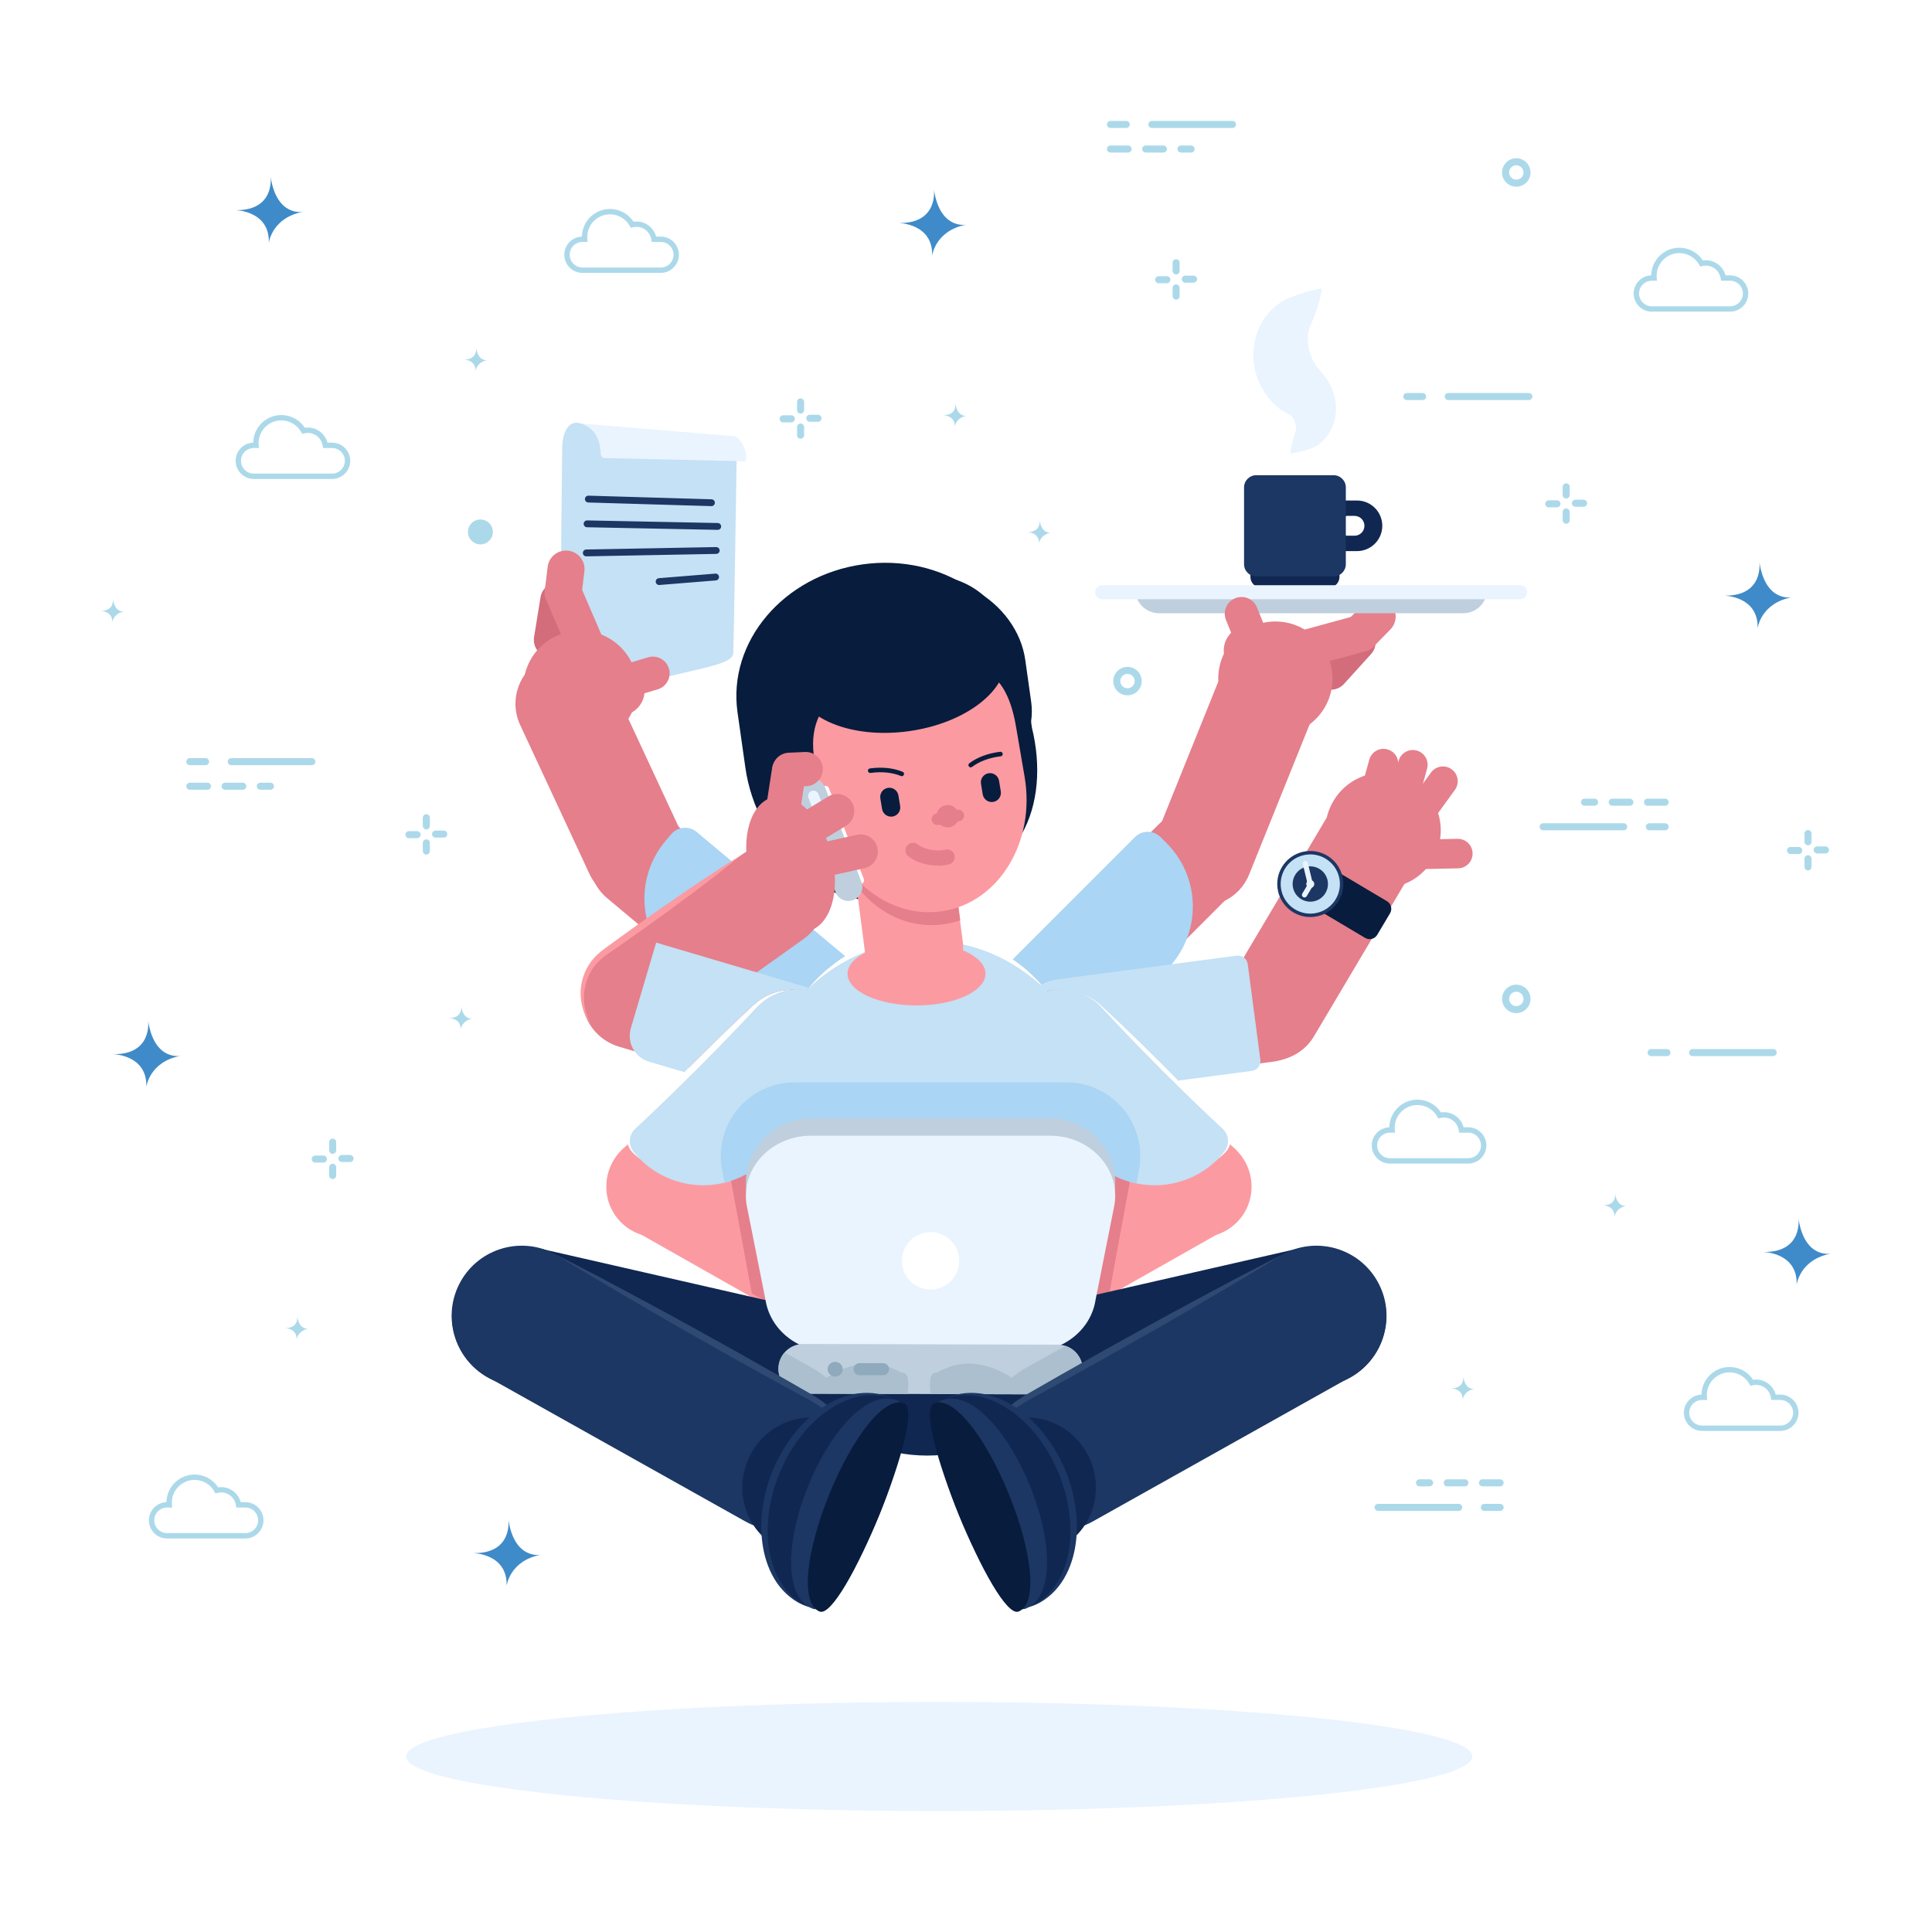 <?xml version="1.0" encoding="utf-8"?>
<!-- Generator: Adobe Illustrator 27.5.0, SVG Export Plug-In . SVG Version: 6.00 Build 0)  -->
<svg version="1.1" xmlns="http://www.w3.org/2000/svg" xmlns:xlink="http://www.w3.org/1999/xlink" x="0px" y="0px"
	 viewBox="0 0 500 500" style="enable-background:new 0 0 500 500;" xml:space="preserve">
<g id="BACKGROUND">
	<rect style="fill:#FFFFFF;" width="500" height="500"/>
</g>
<g id="OBJECTS">
	<g>
		<g>
			<path style="fill:#ACD9EA;" d="M396.1,258.513c0,2.031-1.652,3.684-3.683,3.684c-2.032,0-3.685-1.653-3.685-3.684
				c0-2.031,1.653-3.684,3.685-3.684C394.448,254.829,396.1,256.482,396.1,258.513z M394.275,258.513
				c0-1.025-0.833-1.858-1.857-1.858c-1.025,0-1.859,0.834-1.859,1.858c0,1.025,0.834,1.858,1.859,1.858
				C393.442,260.371,394.275,259.538,394.275,258.513z"/>
			<g>
				<path style="fill:#ACD9EA;" d="M405.327,131.593c-0.504,0-0.913,0.409-0.913,0.913v2.118c0,0.504,0.409,0.913,0.913,0.913
					c0.504,0,0.913-0.409,0.913-0.913v-2.118C406.24,132.002,405.831,131.593,405.327,131.593z"/>
				<path style="fill:#ACD9EA;" d="M402.938,129.47h-2.117c-0.504,0-0.913,0.409-0.913,0.913c0,0.504,0.409,0.913,0.913,0.913h2.117
					c0.504,0,0.913-0.409,0.913-0.913C403.851,129.879,403.442,129.47,402.938,129.47z"/>
				<path style="fill:#ACD9EA;" d="M405.327,125.083c-0.504,0-0.913,0.409-0.913,0.913v2.116c0,0.504,0.409,0.913,0.913,0.913
					c0.504,0,0.913-0.409,0.913-0.913v-2.116C406.24,125.492,405.831,125.083,405.327,125.083z"/>
				<path style="fill:#ACD9EA;" d="M409.833,129.324h-2.117c-0.504,0-0.913,0.409-0.913,0.913c0,0.504,0.409,0.913,0.913,0.913
					h2.117c0.504,0,0.913-0.409,0.913-0.913C410.746,129.733,410.337,129.324,409.833,129.324z"/>
			</g>
			<path style="fill:#ACD9EA;" d="M207.19,109.603c-0.504,0-0.913,0.409-0.913,0.913v2.117c0,0.504,0.409,0.913,0.913,0.913
				c0.504,0,0.913-0.409,0.913-0.913v-2.117C208.103,110.011,207.694,109.603,207.19,109.603z"/>
			<path style="fill:#ACD9EA;" d="M204.802,107.479h-2.118c-0.504,0-0.913,0.409-0.913,0.913c0,0.504,0.409,0.913,0.913,0.913h2.118
				c0.504,0,0.913-0.409,0.913-0.913C205.714,107.887,205.306,107.479,204.802,107.479z"/>
			<path style="fill:#ACD9EA;" d="M207.19,103.093c-0.504,0-0.913,0.409-0.913,0.913v2.116c0,0.504,0.409,0.913,0.913,0.913
				c0.504,0,0.913-0.409,0.913-0.913v-2.116C208.103,103.501,207.694,103.093,207.19,103.093z"/>
			<path style="fill:#ACD9EA;" d="M211.697,107.333h-2.118c-0.504,0-0.912,0.409-0.912,0.913c0,0.504,0.409,0.913,0.912,0.913h2.118
				c0.504,0,0.913-0.409,0.913-0.913C212.609,107.742,212.201,107.333,211.697,107.333z"/>
			<g>
				<path style="fill:#ACD9EA;" d="M86.091,301.182c-0.504,0-0.913,0.409-0.913,0.913v2.117c0,0.504,0.409,0.913,0.913,0.913
					c0.504,0,0.913-0.409,0.913-0.913v-2.117C87.003,301.591,86.595,301.182,86.091,301.182z"/>
				<path style="fill:#ACD9EA;" d="M83.702,299.059h-2.118c-0.504,0-0.913,0.409-0.913,0.913c0,0.504,0.409,0.913,0.913,0.913h2.118
					c0.504,0,0.913-0.409,0.913-0.913C84.615,299.467,84.206,299.059,83.702,299.059z"/>
				<path style="fill:#ACD9EA;" d="M86.091,294.672c-0.504,0-0.913,0.409-0.913,0.913v2.116c0,0.504,0.409,0.913,0.913,0.913
					c0.504,0,0.913-0.409,0.913-0.913v-2.116C87.003,295.081,86.595,294.672,86.091,294.672z"/>
				<path style="fill:#ACD9EA;" d="M90.597,298.913h-2.118c-0.504,0-0.912,0.409-0.912,0.913c0,0.504,0.409,0.913,0.912,0.913h2.118
					c0.504,0,0.913-0.409,0.913-0.913C91.51,299.322,91.101,298.913,90.597,298.913z"/>
			</g>
			<path style="fill:#ACD9EA;" d="M318.97,31.299h-20.863c-0.504,0-0.913,0.408-0.913,0.912c0,0.504,0.409,0.913,0.913,0.913h20.863
				c0.504,0,0.913-0.409,0.913-0.913C319.883,31.707,319.474,31.299,318.97,31.299z"/>
			<path style="fill:#ACD9EA;" d="M291.467,31.295h-4.077c-0.504,0-0.913,0.409-0.913,0.913c0,0.504,0.409,0.913,0.913,0.913h4.077
				c0.504,0,0.913-0.409,0.913-0.913C292.38,31.704,291.971,31.295,291.467,31.295z"/>
			<path style="fill:#ACD9EA;" d="M309.168,38.568c0,0.504-0.409,0.912-0.913,0.912h-2.61c-0.504,0-0.913-0.408-0.913-0.912
				s0.409-0.913,0.913-0.913h2.61C308.76,37.655,309.168,38.064,309.168,38.568z M301.995,38.568c0,0.504-0.409,0.912-0.913,0.912
				h-4.564c-0.504,0-0.913-0.408-0.913-0.912s0.409-0.913,0.913-0.913h4.564C301.586,37.655,301.995,38.064,301.995,38.568z
				 M292.868,38.568c0,0.504-0.409,0.912-0.912,0.912h-4.564c-0.504,0-0.913-0.408-0.913-0.912s0.409-0.913,0.913-0.913h4.564
				C292.46,37.655,292.868,38.064,292.868,38.568z"/>
			<g>
				<path style="fill:#ACD9EA;" d="M304.38,73.598c-0.504,0-0.913,0.408-0.913,0.913v2.118c0,0.504,0.409,0.913,0.913,0.913
					c0.504,0,0.912-0.409,0.912-0.913V74.51C305.293,74.006,304.884,73.598,304.38,73.598z"/>
				<path style="fill:#ACD9EA;" d="M301.992,71.474h-2.117c-0.504,0-0.913,0.408-0.913,0.913c0,0.504,0.408,0.913,0.913,0.913h2.117
					c0.504,0,0.913-0.409,0.913-0.913C302.904,71.883,302.496,71.474,301.992,71.474z"/>
				<path style="fill:#ACD9EA;" d="M304.38,67.088c-0.504,0-0.913,0.409-0.913,0.913v2.116c0,0.504,0.409,0.913,0.913,0.913
					c0.504,0,0.912-0.409,0.912-0.913V68C305.293,67.496,304.884,67.088,304.38,67.088z"/>
				<path style="fill:#ACD9EA;" d="M308.887,71.328h-2.117c-0.504,0-0.913,0.409-0.913,0.913c0,0.504,0.409,0.913,0.913,0.913h2.117
					c0.504,0,0.913-0.409,0.913-0.913C309.799,71.737,309.391,71.328,308.887,71.328z"/>
			</g>
			<path style="fill:#ACD9EA;" d="M121.11,137.667c0,1.78,1.443,3.223,3.223,3.223c1.78,0,3.223-1.443,3.223-3.223
				c0-1.78-1.443-3.223-3.223-3.223C122.553,134.444,121.11,135.887,121.11,137.667z"/>
			<g>
				<path style="fill:#ACD9EA;" d="M356.653,391.023h20.863c0.504,0,0.913-0.408,0.913-0.912c0-0.504-0.409-0.913-0.913-0.913
					h-20.863c-0.504,0-0.913,0.409-0.913,0.913C355.741,390.615,356.149,391.023,356.653,391.023z"/>
				<path style="fill:#ACD9EA;" d="M384.156,391.027h4.077c0.504,0,0.913-0.409,0.913-0.913c0-0.504-0.409-0.913-0.913-0.913h-4.077
					c-0.504,0-0.913,0.409-0.913,0.913C383.244,390.618,383.652,391.027,384.156,391.027z"/>
				<path style="fill:#ACD9EA;" d="M366.456,383.754c0-0.504,0.409-0.913,0.913-0.913h2.61c0.504,0,0.913,0.408,0.913,0.913
					c0,0.504-0.409,0.913-0.913,0.913h-2.61C366.864,384.667,366.456,384.258,366.456,383.754z M373.629,383.754
					c0-0.504,0.409-0.913,0.913-0.913h4.564c0.504,0,0.913,0.408,0.913,0.913c0,0.504-0.409,0.913-0.913,0.913h-4.564
					C374.037,384.667,373.629,384.258,373.629,383.754z M382.755,383.754c0-0.504,0.409-0.913,0.913-0.913h4.563
					c0.504,0,0.913,0.408,0.913,0.913c0,0.504-0.409,0.913-0.913,0.913h-4.563C383.164,384.667,382.755,384.258,382.755,383.754z"/>
			</g>
			<g>
				<path style="fill:#ACD9EA;" d="M399.354,214.881h20.863c0.504,0,0.912-0.408,0.912-0.912c0-0.504-0.409-0.913-0.912-0.913
					h-20.863c-0.504,0-0.913,0.409-0.913,0.913C398.441,214.472,398.85,214.881,399.354,214.881z"/>
				<path style="fill:#ACD9EA;" d="M426.857,214.885h4.077c0.504,0,0.913-0.409,0.913-0.913c0-0.504-0.409-0.913-0.913-0.913h-4.077
					c-0.504,0-0.913,0.409-0.913,0.913C425.944,214.476,426.353,214.885,426.857,214.885z"/>
				<path style="fill:#ACD9EA;" d="M409.156,207.612c0-0.504,0.409-0.913,0.913-0.913h2.61c0.504,0,0.913,0.409,0.913,0.913
					c0,0.504-0.409,0.913-0.913,0.913h-2.61C409.565,208.524,409.156,208.116,409.156,207.612z M416.329,207.612
					c0-0.504,0.409-0.913,0.913-0.913h4.564c0.504,0,0.913,0.409,0.913,0.913c0,0.504-0.409,0.913-0.913,0.913h-4.564
					C416.738,208.524,416.329,208.116,416.329,207.612z M425.456,207.612c0-0.504,0.409-0.913,0.912-0.913h4.563
					c0.504,0,0.913,0.409,0.913,0.913c0,0.504-0.409,0.913-0.913,0.913h-4.563C425.865,208.524,425.456,208.116,425.456,207.612z"/>
			</g>
			<g>
				<path style="fill:#ACD9EA;" d="M467.912,218.75c0.504,0,0.913-0.409,0.913-0.913v-2.118c0-0.504-0.409-0.913-0.913-0.913
					c-0.504,0-0.913,0.408-0.913,0.913v2.118C466.999,218.342,467.408,218.75,467.912,218.75z"/>
				<path style="fill:#ACD9EA;" d="M470.301,220.874h2.117c0.504,0,0.913-0.409,0.913-0.913c0-0.504-0.409-0.913-0.913-0.913h-2.117
					c-0.504,0-0.913,0.408-0.913,0.913C469.388,220.465,469.797,220.874,470.301,220.874z"/>
				<path style="fill:#ACD9EA;" d="M467.912,225.26c0.504,0,0.913-0.409,0.913-0.913v-2.116c0-0.504-0.409-0.913-0.913-0.913
					c-0.504,0-0.913,0.409-0.913,0.913v2.116C466.999,224.852,467.408,225.26,467.912,225.26z"/>
				<path style="fill:#ACD9EA;" d="M463.405,221.02h2.117c0.504,0,0.913-0.409,0.913-0.913c0-0.504-0.409-0.913-0.913-0.913h-2.117
					c-0.504,0-0.913,0.409-0.913,0.913C462.493,220.611,462.901,221.02,463.405,221.02z"/>
			</g>
			<path style="fill:#ACD9EA;" d="M80.709,196.206H59.846c-0.504,0-0.913,0.409-0.913,0.913c0,0.504,0.409,0.912,0.913,0.912h20.863
				c0.504,0,0.913-0.408,0.913-0.912C81.621,196.615,81.213,196.206,80.709,196.206z"/>
			<path style="fill:#ACD9EA;" d="M53.206,196.202h-4.077c-0.504,0-0.913,0.409-0.913,0.913c0,0.504,0.409,0.913,0.913,0.913h4.077
				c0.504,0,0.913-0.409,0.913-0.913C54.118,196.611,53.71,196.202,53.206,196.202z"/>
			<path style="fill:#ACD9EA;" d="M70.907,203.475c0,0.504-0.409,0.913-0.913,0.913h-2.61c-0.504,0-0.913-0.409-0.913-0.913
				c0-0.504,0.409-0.913,0.913-0.913h2.61C70.498,202.563,70.907,202.971,70.907,203.475z M63.734,203.475
				c0,0.504-0.409,0.913-0.913,0.913h-4.563c-0.504,0-0.913-0.409-0.913-0.913c0-0.504,0.409-0.913,0.913-0.913h4.563
				C63.325,202.563,63.734,202.971,63.734,203.475z M54.607,203.475c0,0.504-0.409,0.913-0.913,0.913h-4.563
				c-0.504,0-0.913-0.409-0.913-0.913c0-0.504,0.409-0.913,0.913-0.913h4.563C54.198,202.563,54.607,202.971,54.607,203.475z"/>
			<path style="fill:#ACD9EA;" d="M110.337,217.221c-0.504,0-0.913,0.409-0.913,0.913v2.118c0,0.504,0.409,0.913,0.913,0.913
				c0.504,0,0.913-0.408,0.913-0.913v-2.118C111.25,217.629,110.841,217.221,110.337,217.221z"/>
			<path style="fill:#ACD9EA;" d="M107.949,215.098h-2.117c-0.504,0-0.913,0.408-0.913,0.912c0,0.504,0.409,0.913,0.913,0.913h2.117
				c0.504,0,0.912-0.408,0.912-0.913C108.861,215.506,108.453,215.098,107.949,215.098z"/>
			<path style="fill:#ACD9EA;" d="M110.337,210.711c-0.504,0-0.913,0.409-0.913,0.913v2.116c0,0.504,0.409,0.913,0.913,0.913
				c0.504,0,0.913-0.409,0.913-0.913v-2.116C111.25,211.119,110.841,210.711,110.337,210.711z"/>
			<path style="fill:#ACD9EA;" d="M114.844,214.951h-2.117c-0.504,0-0.913,0.409-0.913,0.913c0,0.504,0.409,0.913,0.913,0.913h2.117
				c0.504,0,0.913-0.409,0.913-0.913C115.756,215.36,115.348,214.951,114.844,214.951z"/>
			<path style="fill:#3F8BC9;" d="M70.029,45.699c0,0,1.246,8.89-9.139,8.685c0,0,8.921,0.091,8.686,8.434
				c0,0,0.802-6.562,8.988-8.029C78.564,54.788,71.647,56.375,70.029,45.699z"/>
			<path style="fill:#3F8BC9;" d="M241.692,49.029c0,0,1.246,8.89-9.139,8.685c0,0,8.921,0.091,8.686,8.434
				c0,0,0.803-6.562,8.988-8.029C250.228,58.119,243.31,59.706,241.692,49.029z"/>
			<path style="fill:#ACD9EA;" d="M29.215,155.057c0,0,0.434,3.098-3.185,3.027c0,0,3.11,0.032,3.027,2.94
				c0,0,0.28-2.288,3.133-2.799C32.19,158.225,29.779,158.778,29.215,155.057z"/>
			<path style="fill:#ACD9EA;" d="M247.255,104.418c0,0,0.434,3.099-3.185,3.028c0,0,3.11,0.032,3.026,2.94
				c0,0,0.28-2.288,3.133-2.799C250.229,107.586,247.818,108.139,247.255,104.418z"/>
			<path style="fill:#ACD9EA;" d="M269.06,134.659c0,0,0.434,3.098-3.185,3.027c0,0,3.11,0.032,3.026,2.94
				c0,0,0.28-2.288,3.133-2.799C272.034,137.827,269.623,138.38,269.06,134.659z"/>
			<path style="fill:#ACD9EA;" d="M119.368,260.43c0,0,0.434,3.099-3.185,3.027c0,0,3.11,0.032,3.027,2.94
				c0,0,0.28-2.288,3.133-2.799C122.343,263.599,119.932,264.151,119.368,260.43z"/>
			<path style="fill:#ACD9EA;" d="M378.688,356.256c0,0,0.434,3.098-3.185,3.028c0,0,3.11,0.032,3.026,2.94
				c0,0,0.28-2.288,3.133-2.799C381.662,359.424,379.251,359.977,378.688,356.256z"/>
			<path style="fill:#ACD9EA;" d="M417.993,308.901c0,0,0.434,3.098-3.185,3.027c0,0,3.11,0.032,3.027,2.94
				c0,0,0.28-2.288,3.133-2.799C420.967,312.069,418.556,312.622,417.993,308.901z"/>
			<path style="fill:#ACD9EA;" d="M123.223,90.017c0,0,0.434,3.098-3.185,3.028c0,0,3.11,0.032,3.026,2.94
				c0,0,0.28-2.288,3.133-2.799C126.198,93.185,123.787,93.738,123.223,90.017z"/>
			<path style="fill:#ACD9EA;" d="M171.002,70.624h-20.258c-2.592,0-4.7-2.108-4.7-4.699c0-2.541,2.028-4.618,4.55-4.698
				c0.067-3.954,3.304-7.15,7.274-7.15c2.464,0,4.754,1.253,6.091,3.302c2.731-0.39,5.167,1.327,5.859,3.846h1.184
				c2.592,0,4.7,2.109,4.7,4.7C175.702,68.516,173.593,70.624,171.002,70.624z M150.744,62.616c-1.825,0-3.309,1.485-3.309,3.309
				s1.484,3.309,3.309,3.309h20.258c1.825,0,3.309-1.484,3.309-3.309s-1.485-3.309-3.309-3.309h-2.338l-0.093-0.586
				c-0.352-2.213-2.452-3.761-4.795-3.201l-0.512,0.122l-0.257-0.459c-1.04-1.865-3.01-3.023-5.14-3.023
				c-3.245,0-5.884,2.639-5.884,5.884c0,0.172,0.012,0.341,0.026,0.509l0.065,0.755H150.744z"/>
			<g>
				<path style="fill:#ACD9EA;" d="M438.031,273.316h20.863c0.504,0,0.913-0.408,0.913-0.913c0-0.504-0.409-0.913-0.913-0.913
					h-20.863c-0.504,0-0.913,0.409-0.913,0.913C437.118,272.907,437.527,273.316,438.031,273.316z"/>
				<path style="fill:#ACD9EA;" d="M427.314,273.319h4.077c0.504,0,0.913-0.409,0.913-0.913s-0.409-0.913-0.913-0.913h-4.077
					c-0.504,0-0.913,0.408-0.913,0.913S426.81,273.319,427.314,273.319z"/>
			</g>
			<g>
				<path style="fill:#ACD9EA;" d="M374.805,103.532h20.863c0.504,0,0.913-0.409,0.913-0.913c0-0.504-0.409-0.913-0.913-0.913
					h-20.863c-0.504,0-0.913,0.409-0.913,0.913C373.892,103.123,374.301,103.532,374.805,103.532z"/>
				<path style="fill:#ACD9EA;" d="M364.088,103.535h4.077c0.504,0,0.913-0.409,0.913-0.913c0-0.504-0.409-0.912-0.913-0.912h-4.077
					c-0.504,0-0.913,0.408-0.913,0.912C363.175,103.127,363.584,103.535,364.088,103.535z"/>
			</g>
			<path style="fill:#ACD9EA;" d="M460.747,370.322h-20.258c-2.592,0-4.7-2.108-4.7-4.699c0-2.541,2.027-4.618,4.55-4.698
				c0.067-3.954,3.304-7.15,7.274-7.15c2.464,0,4.754,1.253,6.091,3.302c2.731-0.39,5.167,1.327,5.858,3.846h1.184
				c2.592,0,4.7,2.109,4.7,4.7S463.339,370.322,460.747,370.322z M440.489,362.313c-1.825,0-3.309,1.485-3.309,3.309
				s1.484,3.309,3.309,3.309h20.258c1.825,0,3.309-1.484,3.309-3.309s-1.485-3.309-3.309-3.309h-2.338l-0.093-0.586
				c-0.352-2.213-2.452-3.761-4.795-3.201l-0.512,0.122l-0.257-0.46c-1.04-1.865-3.01-3.023-5.14-3.023
				c-3.245,0-5.884,2.639-5.884,5.884c0,0.172,0.012,0.341,0.026,0.509l0.065,0.755H440.489z"/>
			<path style="fill:#ACD9EA;" d="M379.969,301.135h-20.258c-2.591,0-4.7-2.108-4.7-4.699c0-2.542,2.028-4.618,4.55-4.698
				c0.067-3.954,3.304-7.15,7.274-7.15c2.464,0,4.754,1.253,6.092,3.302c2.729-0.389,5.167,1.327,5.858,3.846h1.185
				c2.591,0,4.7,2.109,4.7,4.7C384.669,299.027,382.56,301.135,379.969,301.135z M359.711,293.127c-1.825,0-3.309,1.485-3.309,3.309
				s1.484,3.309,3.309,3.309h20.258c1.825,0,3.309-1.484,3.309-3.309s-1.484-3.309-3.309-3.309h-2.338l-0.093-0.586
				c-0.352-2.213-2.454-3.758-4.795-3.201l-0.512,0.122l-0.257-0.459c-1.041-1.866-3.01-3.024-5.14-3.024
				c-3.245,0-5.884,2.639-5.884,5.884c0,0.172,0.012,0.341,0.026,0.509l0.065,0.755H359.711z"/>
			<path style="fill:#ACD9EA;" d="M85.939,123.956H65.681c-2.591,0-4.7-2.109-4.7-4.7c0-2.542,2.028-4.618,4.55-4.698
				c0.067-3.954,3.304-7.15,7.273-7.15c2.464,0,4.754,1.253,6.092,3.302c2.742-0.392,5.167,1.327,5.858,3.845h1.185
				c2.591,0,4.7,2.109,4.7,4.7S88.531,123.956,85.939,123.956z M65.681,115.946c-1.825,0-3.309,1.485-3.309,3.309
				s1.484,3.309,3.309,3.309h20.258c1.825,0,3.309-1.485,3.309-3.309s-1.484-3.309-3.309-3.309h-2.338l-0.093-0.586
				c-0.352-2.212-2.432-3.762-4.795-3.201l-0.512,0.122l-0.257-0.459c-1.041-1.865-3.01-3.024-5.14-3.024
				c-3.244,0-5.884,2.639-5.884,5.884c0,0.171,0.012,0.341,0.026,0.509l0.065,0.755H65.681z"/>
			<path style="fill:#3F8BC9;" d="M131.568,393.257c0,0,1.246,8.89-9.139,8.685c0,0,8.92,0.091,8.686,8.434
				c0,0,0.802-6.562,8.988-8.029C140.103,402.347,133.186,403.934,131.568,393.257z"/>
			<path style="fill:#3F8BC9;" d="M38.331,264.132c0,0,1.246,8.89-9.139,8.685c0,0,8.92,0.091,8.686,8.434
				c0,0,0.802-6.562,8.988-8.029C46.866,273.222,39.949,274.809,38.331,264.132z"/>
			<path style="fill:#3F8BC9;" d="M465.435,315.323c0,0,1.246,8.89-9.139,8.685c0,0,8.921,0.091,8.686,8.434
				c0,0,0.802-6.562,8.988-8.029C473.97,324.413,467.052,326,465.435,315.323z"/>
			<path style="fill:#3F8BC9;" d="M455.326,145.46c0,0,1.246,8.89-9.139,8.685c0,0,8.921,0.091,8.686,8.434
				c0,0,0.803-6.562,8.988-8.029C463.862,154.55,456.944,156.137,455.326,145.46z"/>
			<path style="fill:#ACD9EA;" d="M76.93,340.677c0,0,0.434,3.099-3.185,3.028c0,0,3.11,0.032,3.026,2.94
				c0,0,0.28-2.288,3.133-2.799C79.905,343.845,77.493,344.398,76.93,340.677z"/>
			<path style="fill:#ACD9EA;" d="M63.491,398.157H43.233c-2.592,0-4.7-2.108-4.7-4.699c0-2.541,2.028-4.618,4.55-4.698
				c0.067-3.954,3.304-7.15,7.274-7.15c2.464,0,4.754,1.253,6.091,3.302c2.73-0.39,5.167,1.327,5.859,3.846h1.184
				c2.592,0,4.7,2.109,4.7,4.7C68.191,396.048,66.083,398.157,63.491,398.157z M43.233,390.148c-1.825,0-3.309,1.485-3.309,3.309
				c0,1.825,1.485,3.309,3.309,3.309h20.258c1.825,0,3.309-1.484,3.309-3.309c0-1.825-1.484-3.309-3.309-3.309h-2.338l-0.093-0.586
				c-0.352-2.213-2.452-3.764-4.795-3.201l-0.512,0.122l-0.257-0.459c-1.04-1.865-3.01-3.023-5.14-3.023
				c-3.245,0-5.884,2.639-5.884,5.884c0,0.172,0.012,0.341,0.026,0.509l0.065,0.755H43.233z"/>
			<path style="fill:#ACD9EA;" d="M396.1,44.637c0,2.031-1.652,3.684-3.683,3.684c-2.032,0-3.685-1.653-3.685-3.684
				c0-2.031,1.653-3.684,3.685-3.684C394.448,40.953,396.1,42.606,396.1,44.637z M394.275,44.637c0-1.025-0.833-1.858-1.857-1.858
				c-1.025,0-1.859,0.834-1.859,1.858s0.834,1.858,1.859,1.858C393.442,46.495,394.275,45.662,394.275,44.637z"/>
			<path style="fill:#ACD9EA;" d="M295.478,176.266c0,2.031-1.652,3.684-3.682,3.684c-2.032,0-3.685-1.653-3.685-3.684
				c0-2.031,1.653-3.684,3.685-3.684C293.826,172.583,295.478,174.235,295.478,176.266z M293.652,176.266
				c0-1.025-0.833-1.858-1.857-1.858c-1.025,0-1.859,0.834-1.859,1.858c0,1.025,0.834,1.858,1.859,1.858
				C292.819,178.125,293.652,177.291,293.652,176.266z"/>
			<path style="fill:#ACD9EA;" d="M447.75,80.657h-20.258c-2.592,0-4.7-2.108-4.7-4.7c0-2.541,2.027-4.618,4.55-4.698
				c0.067-3.954,3.304-7.15,7.274-7.15c2.464,0,4.754,1.253,6.091,3.302c2.73-0.39,5.167,1.327,5.859,3.846h1.184
				c2.592,0,4.7,2.109,4.7,4.7C452.451,78.549,450.342,80.657,447.75,80.657z M427.492,72.648c-1.825,0-3.309,1.485-3.309,3.309
				c0,1.825,1.485,3.309,3.309,3.309h20.258c1.825,0,3.309-1.484,3.309-3.309c0-1.825-1.484-3.309-3.309-3.309h-2.338l-0.093-0.586
				c-0.352-2.213-2.452-3.764-4.795-3.201l-0.512,0.122l-0.257-0.459c-1.04-1.865-3.01-3.023-5.14-3.023
				c-3.244,0-5.884,2.639-5.884,5.884c0,0.172,0.012,0.341,0.026,0.509l0.065,0.755H427.492z"/>
		</g>
		<g>
			<ellipse style="fill:#EAF4FE;" cx="243.067" cy="454.577" rx="137.975" ry="14.128"/>
			<g>
				<g>
					<g>
						<g>
							<g>
								<path style="fill:#E57F8B;" d="M314.956,177.234l-15.855,39.34c-2.69,6.675,0.54,14.267,7.215,16.958l0,0
									c6.675,2.69,14.267-0.54,16.958-7.215l15.855-39.34c2.69-6.675-0.54-14.268-7.215-16.958l0,0
									C325.238,167.328,317.646,170.559,314.956,177.234z"/>
								<g>
									<path style="fill:#E57F8B;" d="M323.168,161.849c-3.598,0.029-6.491,2.97-6.462,6.568c0.029,3.598,2.97,6.491,6.568,6.462
										c3.598-0.029,6.491-2.97,6.462-6.568C329.707,164.713,326.766,161.82,323.168,161.849z"/>
								</g>
								<g>
									<path style="fill:#D36C7B;" d="M347.977,176.83l7.013-7.742c1.535-1.867,1.266-4.624-0.6-6.159l0,0
										c-1.867-1.535-4.624-1.266-6.16,0.6l-7.013,7.742c-1.535,1.867-1.266,4.624,0.6,6.159l0,0
										C343.684,178.965,346.442,178.697,347.977,176.83z"/>
									<path style="fill:#D36C7B;" d="M334.728,179.745l10.363-1.312c2.38-0.418,3.972-2.686,3.554-5.066l0,0
										c-0.418-2.38-2.686-3.972-5.066-3.554l-10.363,1.312c-2.38,0.418-3.972,2.686-3.554,5.066v0
										C330.079,178.572,332.348,180.163,334.728,179.745z"/>
								</g>
								<path style="fill:#E57F8B;" d="M334.501,173.719l18.785-5.141c2.574-0.609,4.166-3.19,3.556-5.763l0,0
									c-0.609-2.573-3.19-4.166-5.763-3.556l-18.786,5.141c-2.573,0.609-4.166,3.19-3.556,5.763l0,0
									C329.348,172.736,331.928,174.328,334.501,173.719z"/>
								<path style="fill:#E57F8B;" d="M353.09,156.106l-4.279,4.364c-1.905,1.835-1.961,4.866-0.126,6.771l0,0
									c1.835,1.905,4.866,1.961,6.771,0.126l4.279-4.363c1.905-1.835,1.961-4.866,0.126-6.771l0,0
									C358.026,154.328,354.995,154.271,353.09,156.106z"/>
								
									<ellipse transform="matrix(0.069 -0.998 0.998 0.069 131.831 492.933)" style="fill:#E57F8B;" cx="330.095" cy="175.813" rx="14.781" ry="14.781"/>
								<path style="fill:#102752;" d="M343.92,152.048h-17.581c-1.508,0-2.73-1.222-2.73-2.73v-23.054h23.042v23.054
									C346.65,150.826,345.428,152.048,343.92,152.048z"/>
								<path style="fill:#102752;" d="M351.187,129.531h-5.041c-0.874,0-1.582,0.708-1.582,1.582v9.931
									c0,0.874,0.708,1.582,1.582,1.582h5.041c3.616,0,6.548-2.932,6.548-6.548C357.735,132.462,354.803,129.531,351.187,129.531z
									 M350.549,138.643h-1.975c-0.342,0-0.62-0.277-0.62-0.62v-3.891c0-0.342,0.277-0.62,0.62-0.62h1.975
									c1.417,0,2.565,1.148,2.565,2.565C353.114,137.495,351.966,138.643,350.549,138.643z"/>
								<path style="fill:#EAF4FE;" d="M342.091,74.68c-0.163,1.344-0.455,2.56-0.787,3.735c-0.326,1.182-0.721,2.293-1.135,3.387
									c-0.21,0.544-0.443,1.064-0.663,1.598c-0.109,0.268-0.23,0.524-0.349,0.782l-0.178,0.387
									c-0.065,0.131-0.129,0.258-0.136,0.342c-0.181,0.756-0.334,1.419-0.363,2.076c-0.111,1.282,0.027,2.39,0.254,3.378
									c0.205,0.99,0.554,1.847,0.938,2.651c0.18,0.412,0.419,0.791,0.654,1.195c0.069,0.095,0.134,0.193,0.198,0.296l0.093,0.157
									l0.256,0.306c0.337,0.416,0.686,0.821,1.01,1.251l1.288,1.668c0.579,0.783,1.069,1.636,1.458,2.522
									c0.783,1.77,1.168,3.674,1.129,5.518c-0.032,3.693-1.825,7.12-4.429,9.031c-0.321,0.243-0.655,0.458-1.003,0.646
									l-0.508,0.282c-0.161,0.086-0.285,0.108-0.434,0.161c-0.574,0.18-1.131,0.376-1.73,0.531
									c-1.177,0.33-2.395,0.62-3.743,0.779c0.159-1.348,0.449-2.566,0.779-3.743c0.155-0.599,0.351-1.156,0.531-1.73
									c0.037-0.138,0.108-0.298,0.127-0.409l0.028-0.311c0.024-0.196,0.025-0.394,0.006-0.591c-0.055-1.51-0.732-2.52-1.354-3.05
									c-0.144-0.118-0.597-0.367-1.058-0.609c-0.858-0.45-1.665-0.989-2.418-1.6c-0.004-0.003-0.008-0.007-0.012-0.01
									l-0.309-0.259l-0.443-0.436l-0.874-0.89c-0.546-0.628-1.061-1.295-1.542-1.981c-0.431-0.72-0.904-1.421-1.243-2.193
									c-3.006-6.064-2.052-13.743,2.167-18.51c1-1.213,2.225-2.202,3.49-3.005c0.168-0.118,0.293-0.179,0.417-0.235l0.387-0.179
									c0.258-0.119,0.514-0.24,0.782-0.349c0.533-0.22,1.054-0.453,1.598-0.663c1.093-0.414,2.205-0.81,3.387-1.135
									C339.531,75.135,340.746,74.843,342.091,74.68z"/>
								<path style="fill:#BFCFDD;" d="M378.69,158.706h-78.719c-3.419,0-6.191-2.772-6.191-6.191l0,0h91.102l0,0
									C384.882,155.934,382.11,158.706,378.69,158.706z"/>
								<path style="fill:#EAF4FE;" d="M393.438,155.077H285.224c-1.002,0-1.815-0.813-1.815-1.815l0,0
									c0-1.002,0.813-1.815,1.815-1.815h108.214c1.002,0,1.815,0.813,1.815,1.815l0,0
									C395.253,154.264,394.44,155.077,393.438,155.077z"/>
								<path style="fill:#E57F8B;" d="M319.976,167.105l-2.667-6.598c-0.928-2.201,0.105-4.738,2.306-5.666v0
									c2.201-0.928,4.738,0.105,5.666,2.306l2.667,6.598c0.928,2.201-0.105,4.738-2.306,5.666l0,0
									C323.44,170.338,320.904,169.306,319.976,167.105z"/>
								<path style="fill:#1C3763;" d="M345.136,149.173h-20.013c-1.747,0-3.164-1.417-3.164-3.164v-19.862
									c0-1.748,1.417-3.164,3.164-3.164h20.013c1.747,0,3.164,1.417,3.164,3.164v19.862
									C348.3,147.757,346.883,149.173,345.136,149.173z"/>
							</g>
							<g>
								<path style="fill:#E57F8B;" d="M270.587,256.104c0.143,0.157,0.277,0.321,0.418,0.48c2.345-0.617,4.804-0.659,7.165-0.126
									c2.58,0.376,5.057,1.542,7.117,3.239c0.893,0.804,1.763,1.61,2.627,2.418c0.133-0.122,0.272-0.233,0.4-0.362l29.992-29.992
									c5.089-5.089,5.089-13.34,0-18.429v0c-5.089-5.089-13.34-5.089-18.429,0l-29.992,29.992
									c-2.264,2.264-3.515,5.155-3.764,8.115C267.743,252.87,269.24,254.432,270.587,256.104z"/>
								<path style="fill:#AAD5F4;" d="M270.587,256.104c0.143,0.157,0.277,0.321,0.418,0.48c2.345-0.617,4.804-0.659,7.165-0.126
									c2.58,0.376,5.057,1.542,7.117,3.239c1.404,1.265,2.758,2.534,4.108,3.81l12.521-12.521c9.052-9.052,9.052-23.728,0-32.78
									l-1.564-1.564c-1.828-1.829-4.793-1.829-6.621,0l-31.296,31.296c-0.127,0.127-0.236,0.265-0.357,0.395
									C265.296,250.496,268.182,253.12,270.587,256.104z"/>
							</g>
						</g>
						<g>
							<g>
								<path style="fill:#E57F8B;" d="M134.62,187.636l17.896,38.455c3.036,6.525,10.788,9.353,17.313,6.316l0,0
									c6.525-3.036,9.353-10.787,6.317-17.313l-17.896-38.455c-3.036-6.525-10.788-9.353-17.313-6.316l0,0
									C134.412,173.36,131.584,181.111,134.62,187.636z"/>
								<g>
									<path style="fill:#E57F8B;" d="M165.441,174.682c2.222,2.83,1.73,6.926-1.1,9.148c-2.83,2.222-6.926,1.73-9.148-1.1
										c-2.222-2.83-1.73-6.926,1.1-9.148C159.122,171.359,163.218,171.852,165.441,174.682z"/>
								</g>
								<g>
									<path style="fill:#D36C7B;" d="M138.253,164.644l1.674-10.311c0.501-2.364,2.823-3.875,5.188-3.375l0,0
										c2.364,0.501,3.875,2.823,3.375,5.188l-1.674,10.311c-0.501,2.364-2.823,3.875-5.188,3.375l0,0
										C139.263,169.331,137.752,167.009,138.253,164.644z"/>
									<path style="fill:#D36C7B;" d="M144.242,176.816l-5.442-8.917c-1.159-2.121-0.38-4.78,1.741-5.939l0,0
										c2.121-1.159,4.779-0.38,5.939,1.741l5.442,8.917c1.159,2.121,0.38,4.78-1.741,5.939l0,0
										C148.06,179.717,145.402,178.937,144.242,176.816z"/>
								</g>
								<g>
									<path style="fill:#C4E1F5;" d="M143.391,185.755c0.363-0.258,0.714-0.573,1.046-0.954c2.61-2.997,0.67-33.139,0.807-45.489
										c0.139-12.571,0.218-19.726,0.258-23.373c0.04-3.665,1.452-7.425,4.76-6.35c3.165,1.029,40.629,2.78,40.452,6.922
										c-0.154,3.62-0.689,45.545-0.955,52.548C189.482,173.818,167.789,173.055,143.391,185.755z"/>
									<path style="fill:#EAF4FE;" d="M191.155,119.34l-34.766-0.797c-0.476-0.011-0.911-0.589-0.937-1.176
										c-0.205-4.64-2.255-6.822-5.19-7.777l40.168,3.336c0,0,1.505,1.084,2.306,3.24c0.784,2.109,0.09,3.273,0.09,3.273
										L191.155,119.34z"/>
								</g>
								<path style="fill:#E57F8B;" d="M149.093,173.233l-7.706-17.887c-1.13-2.391-0.107-5.245,2.284-6.375h0
									c2.391-1.13,5.245-0.107,6.375,2.284l7.705,17.887c1.13,2.391,0.107,5.245-2.284,6.375l0,0
									C153.077,176.647,150.223,175.624,149.093,173.233z"/>
								<path style="fill:#E57F8B;" d="M151.256,147.717l-0.739,6.067c-0.245,2.633-2.579,4.569-5.212,4.324l0,0
									c-2.633-0.245-4.569-2.579-4.324-5.212l0.739-6.067c0.245-2.633,2.579-4.569,5.212-4.324l0,0
									C149.565,142.75,151.501,145.083,151.256,147.717z"/>
								<path style="fill:#E57F8B;" d="M158.429,190.265c6.783-4.542,8.601-13.722,4.059-20.506
									c-4.542-6.784-13.722-8.601-20.506-4.059c-6.784,4.542-8.601,13.722-4.059,20.506
									C142.465,192.99,151.645,194.807,158.429,190.265z"/>
								<path style="fill:#E57F8B;" d="M163.325,180.456l6.82-2.033c2.299-0.649,3.637-3.038,2.988-5.338l0,0
									c-0.649-2.299-3.038-3.637-5.337-2.988l-6.82,2.034c-2.299,0.649-3.637,3.038-2.988,5.338l0,0
									C158.637,179.766,161.026,181.104,163.325,180.456z"/>
								<g>
									
										<line style="fill:none;stroke:#1C3763;stroke-width:1.769;stroke-linecap:round;stroke-linejoin:round;stroke-miterlimit:10;" x1="184.118" y1="130.102" x2="152.263" y2="129.161"/>
									
										<line style="fill:none;stroke:#1C3763;stroke-width:1.769;stroke-linecap:round;stroke-linejoin:round;stroke-miterlimit:10;" x1="185.746" y1="136.242" x2="151.936" y2="135.568"/>
									
										<line style="fill:none;stroke:#1C3763;stroke-width:1.769;stroke-linecap:round;stroke-linejoin:round;stroke-miterlimit:10;" x1="185.359" y1="142.464" x2="151.73" y2="143.097"/>
									
										<line style="fill:none;stroke:#1C3763;stroke-width:1.769;stroke-linecap:round;stroke-linejoin:round;stroke-miterlimit:10;" x1="185.192" y1="149.331" x2="170.582" y2="150.514"/>
								</g>
							</g>
							<g>
								<path style="fill:#E57F8B;" d="M192.733,262.219l0.854-0.808c0.97-0.887,1.927-1.871,3.072-2.651
									c2.268-1.535,4.919-2.473,7.593-2.578c1.487-0.17,2.993-0.124,4.468,0.149c0.172-0.192,0.348-0.379,0.523-0.568
									c-0.001,0.001-0.001,0.001-0.002,0.002c1.958-2.375,4.226-4.512,6.719-6.366c-0.765-1.706-1.887-3.28-3.407-4.572
									l-38.613-32.299c-5.482-4.663-13.706-3.999-18.369,1.483l0,0c-4.663,5.482-3.999,13.706,1.483,18.369L192.733,262.219z"/>
								<path style="fill:#AAD5F4;" d="M174.938,250.225l16.307,13.402l2.342-2.216c0.97-0.887,1.927-1.871,3.072-2.651
									c2.268-1.535,4.919-2.473,7.593-2.578c1.487-0.17,2.993-0.124,4.468,0.149c0.172-0.192,0.348-0.379,0.523-0.568
									c-0.001,0.001-0.001,0.001-0.002,0.002c2.67-3.239,5.909-6.047,9.526-8.273l-38.434-32.158
									c-1.969-1.675-4.924-1.437-6.6,0.533l-1.433,1.685C164.006,227.301,165.187,241.93,174.938,250.225z"/>
							</g>
						</g>
					</g>
					<g>
						<g>
							<g>
								<path style="fill:#C4E1F5;" d="M198.077,305.74v-21.598c0-23.017,18.659-41.676,41.676-41.676h0
									c23.017,0,41.676,18.659,41.676,41.676v21.598c0,9.459-7.668,17.127-17.127,17.127h-49.098
									C205.745,322.866,198.077,315.198,198.077,305.74z"/>
								<g>
									<path style="fill:#FFFFFF;" d="M270.588,256.105c-4.121-4.02-8.94-7.212-14.147-9.407
										c-5.214-2.174-10.827-3.345-16.457-3.342c-5.627-0.046-11.253,1.045-16.49,3.165c-5.23,2.137-10.084,5.274-14.253,9.244
										c3.662-4.442,8.385-8.088,13.704-10.511c5.306-2.458,11.184-3.686,17.049-3.666c5.866,0.03,11.729,1.341,17.008,3.854
										C262.293,247.926,266.975,251.622,270.588,256.105z"/>
								</g>
							</g>
							<g>
								<g>
									<path style="fill:#FC9AA1;" d="M209.152,286.356l-29.992,29.992c-5.089,5.089-13.34,5.089-18.429,0l0,0
										c-5.089-5.089-5.089-13.34,0-18.429l29.992-29.992c5.089-5.089,13.34-5.089,18.429,0l0,0
										C214.24,273.016,214.24,281.267,209.152,286.356z"/>
									<path style="fill:#FC9AA1;" d="M200.544,339.114l-36.908-20.902c-6.262-3.547-8.464-11.498-4.917-17.761l0,0
										c3.547-6.262,11.498-8.464,17.761-4.917l36.908,20.902c6.262,3.547,8.464,11.498,4.917,17.761l0,0
										C214.759,340.46,206.807,342.661,200.544,339.114z"/>
									<path style="fill:#C4E1F5;" d="M164.041,291.773l31.296-31.296c5.872-5.872,15.392-5.872,21.264,0l0,0
										c5.872,5.872,5.872,15.392,0,21.264l-18.217,18.217c-9.052,9.052-23.728,9.052-32.78,0l-1.564-1.564
										C162.213,296.566,162.213,293.602,164.041,291.773z"/>
									<g>
										<path style="fill:#FFFFFF;" d="M204.253,256.182c-2.618,0.5-5.092,1.586-7.074,3.266
											c-1.002,0.806-1.851,1.799-2.775,2.779l-2.746,2.903c-3.666,3.866-7.405,7.658-11.159,11.436
											c-3.777,3.755-7.569,7.494-11.435,11.161l-2.902,2.746l-1.463,1.361c-0.509,0.455-0.876,0.856-1.171,1.408
											c-0.584,1.055-0.713,2.404-0.263,3.591c0.217,0.599,0.574,1.132,1.022,1.618l1.318,1.507l-1.507-1.318
											c-0.506-0.442-0.962-0.992-1.264-1.623c-0.626-1.257-0.661-2.812-0.088-4.152c0.267-0.663,0.781-1.288,1.234-1.75
											l1.362-1.463l2.746-2.903c3.666-3.865,7.406-7.658,11.161-11.435c3.778-3.753,7.571-7.493,11.437-11.159l2.902-2.746
											c0.97-0.887,1.927-1.871,3.072-2.651C198.928,257.224,201.58,256.287,204.253,256.182z"/>
									</g>
								</g>
								<path style="fill:#E57F8B;" d="M215.157,316.436l-26.714-15.129c0.022,0.197,0.039,0.394,0.067,0.592l5.581,30.305
									c0.125,0.883,0.327,1.737,0.566,2.574l7.657,4.336c6.262,3.547,14.214,1.345,17.761-4.917
									C223.621,327.935,221.419,319.983,215.157,316.436z"/>
							</g>
							<g>
								<path style="fill:#FC9AA1;" d="M271.663,286.356l29.992,29.992c5.089,5.089,13.34,5.089,18.429,0h0
									c5.089-5.089,5.089-13.34,0-18.429l-29.992-29.992c-5.089-5.089-13.34-5.089-18.429,0l0,0
									C266.574,273.016,266.574,281.267,271.663,286.356z"/>
								<path style="fill:#FC9AA1;" d="M280.27,339.114l36.908-20.902c6.262-3.547,8.464-11.498,4.917-17.761l0,0
									c-3.547-6.262-11.498-8.464-17.761-4.917l-36.908,20.902c-6.262,3.547-8.464,11.498-4.917,17.761h0
									C266.056,340.46,274.007,342.661,280.27,339.114z"/>
								<path style="fill:#E57F8B;" d="M287.552,332.204l5.581-30.305c0.052-0.366,0.092-0.73,0.123-1.093l-27.599,15.63
									c-6.262,3.547-8.464,11.498-4.917,17.761c3.547,6.263,11.498,8.464,17.761,4.917l8.645-4.896
									C287.313,333.559,287.456,332.89,287.552,332.204z"/>
								<path style="fill:#C4E1F5;" d="M316.773,291.773l-31.296-31.296c-5.872-5.872-15.392-5.872-21.264,0h0
									c-5.872,5.872-5.872,15.392,0,21.264l18.217,18.217c9.052,9.052,23.728,9.052,32.78,0l1.564-1.564
									C318.602,296.566,318.602,293.602,316.773,291.773z"/>
								<g>
									<path style="fill:#FFFFFF;" d="M315.21,299.958l1.282-1.47c0.438-0.476,0.796-0.985,1.018-1.566
										c0.454-1.148,0.394-2.46-0.142-3.513c-0.263-0.537-0.613-0.982-1.069-1.396l-1.427-1.326l-2.83-2.674
										c-3.769-3.57-7.465-7.213-11.147-10.87c-3.659-3.68-7.302-7.377-10.872-11.146l-5.32-5.661
										c-1.762-1.818-4.05-3.113-6.532-3.879c2.58,0.376,5.057,1.542,7.117,3.239c1.958,1.765,3.823,3.531,5.711,5.324
										c3.769,3.57,7.465,7.213,11.146,10.872c3.657,3.682,7.3,7.378,10.87,11.148l2.674,2.83l1.326,1.426
										c0.47,0.494,0.902,1.111,1.146,1.771c0.51,1.329,0.403,2.835-0.225,4.045c-0.305,0.608-0.763,1.135-1.255,1.561
										L315.21,299.958z"/>
								</g>
							</g>
							<path style="fill:#AAD5F4;" d="M275.981,280.116h-70.319c-11.617,0-20.546,10.28-18.921,21.783l0.769,4.176
								c3.854-0.942,7.515-2.88,10.567-5.824v3.719c0,9.459,7.668,17.127,17.127,17.127h49.098c9.459,0,17.127-7.668,17.127-17.127
								v-5.013l1.001,1.001c3.318,3.318,7.394,5.415,11.67,6.301l0.803-4.36C296.528,290.396,287.598,280.116,275.981,280.116z"/>
						</g>
						<g>
							<path style="fill:#081C3D;" d="M190.869,184.343c-2.592-18.27,11.909-35.413,32.387-38.285l0,0
								c20.473-2.871,39.172,9.615,41.764,27.886l2.04,14.38c4.81,19.492-2.602,40.908-28.651,40.709l-4.061,1.844
								c-19.847,8.56-38.675-12.335-41.438-32.154L190.869,184.343z"/>
							<path style="fill:#081C3D;" d="M266.864,181.601c1.93,13.683-12.349,27.013-31.893,29.77l0,0
								c-19.539,2.756-36.945-6.104-38.875-19.787l-1.519-10.769c-4.003-14.539,7.136-29.163,31.884-29.77l0,0
								c19.11-7.022,36.835,4.943,38.883,19.787L266.864,181.601z"/>
							<g>
								<g>
									<g>
										<path style="fill:#FC9AA1;" d="M220.208,223.171l-6.85,0.975c-5.216,0.868-10.149-2.656-11.017-7.873l0,0
											c-0.868-5.216,2.656-10.149,7.873-11.017l6.85-0.975L220.208,223.171z"/>
										<path style="fill:#E57F8B;" d="M215.89,218.65l-3.132,0.571c-2.401,0.4-4.672-1.223-5.072-3.624l0,0
											c-0.4-2.401,1.223-4.672,3.624-5.072l3.132-0.571L215.89,218.65z"/>
									</g>
								</g>
							</g>
							<g>
								<path style="fill:#FC9AA1;" d="M249.145,243.547c0.925,6.967-3.97,13.362-10.937,14.288l0,0
									c-6.965,0.925-13.361-3.971-14.286-10.938l-4.314-33.101c-0.925-6.965,3.971-13.36,10.936-14.285l0,0
									c6.967-0.925,13.362,3.971,14.287,10.936L249.145,243.547z"/>
							</g>
							<path style="fill:#E57F8B;" d="M244.831,210.447c-0.925-6.965-7.319-11.861-14.286-10.936
								c-6.965,0.925-11.861,7.32-10.936,14.285l2.048,15.421c4.348,5.725,10.456,9.514,17.466,10.121
								c3.239,0.28,6.403-0.144,9.391-1.161L244.831,210.447z"/>
							<path style="fill:#FC9AA1;" d="M265.163,201.009c2.866,16.72-6.477,32.276-20.868,34.743l0,0
								c-14.387,2.466-28.375-9.092-31.24-25.812l-2.256-13.159c-2.866-16.72,11.142-21.737,25.529-24.203l0,0
								c14.39-2.466,23.713-1.449,26.578,15.272L265.163,201.009z"/>
							<ellipse style="fill:#FC9AA1;" cx="237.193" cy="252.004" rx="17.847" ry="8.198"/>
							<g>
								<path style="fill:#E57F8B;" d="M248.108,210.731c0.283,1.577-0.766,3.085-2.343,3.367c-1.577,0.283-3.085-0.766-3.367-2.344
									c-0.283-1.577,0.766-3.085,2.343-3.367S247.826,209.154,248.108,210.731z"/>
								<path style="fill:#E57F8B;" d="M248.258,212.546l-5.369,0.963c-0.821,0.147-1.607-0.399-1.754-1.221l0,0
									c-0.147-0.821,0.399-1.607,1.221-1.754l5.369-0.963c0.821-0.147,1.607,0.399,1.754,1.221l0,0
									C249.625,211.613,249.079,212.399,248.258,212.546z"/>
							</g>
							<path style="fill:none;stroke:#081C3D;stroke-width:1.178;stroke-linecap:round;stroke-miterlimit:10;" d="M225.207,199.45
								c1.542-0.216,3.037-0.236,4.42-0.089c1.383,0.148,2.654,0.464,3.748,0.921"/>
							<path style="fill:none;stroke:#081C3D;stroke-width:1.178;stroke-linecap:round;stroke-miterlimit:10;" d="M258.913,195.147
								c-1.547,0.178-2.999,0.534-4.3,1.025c-1.301,0.49-2.452,1.115-3.396,1.833"/>
							<g>
								<path style="fill:none;stroke:#E57F8B;stroke-width:3.923;stroke-linecap:round;stroke-miterlimit:10;" d="
									M236.286,220.075c2.287,1.799,6.313,2.405,8.842,1.715"/>
							</g>
							<path style="fill:#081C3D;" d="M260.205,169.368c1.248,8.846-9.91,17.734-24.919,19.851l0,0
								c-15.006,2.117-28.184-3.339-29.432-12.185l-0.982-6.962c-2.82-9.366,5.954-19.042,24.913-19.851l0,0
								c14.749-4.877,28.119,2.588,29.438,12.185L260.205,169.368z"/>
							<path style="fill:#081C3D;" d="M231.003,211.319L231.003,211.319c-1.292,0.212-2.511-0.663-2.723-1.954l-0.451-2.742
								c-0.212-1.292,0.663-2.511,1.954-2.723l0,0c1.292-0.212,2.511,0.663,2.723,1.954l0.451,2.742
								C233.17,209.888,232.295,211.107,231.003,211.319z"/>
							<path style="fill:#081C3D;" d="M257.051,207.535L257.051,207.535c-1.292,0.212-2.511-0.663-2.723-1.954l-0.451-2.742
								c-0.212-1.292,0.663-2.511,1.954-2.723l0,0c1.292-0.212,2.511,0.663,2.723,1.954l0.451,2.742
								C259.218,206.104,258.343,207.323,257.051,207.535z"/>
						</g>
					</g>
					<g>
						<g>
							<path style="fill:#E57F8B;" d="M342.86,212.421l-25.201,42.441c-3.678,6.187-1.644,14.183,4.543,17.86h0
								c6.186,3.677,14.183,1.643,17.86-4.543l25.201-42.441c3.677-6.186,1.643-14.183-4.543-17.86v0
								C354.534,204.201,346.537,206.235,342.86,212.421z"/>
							<g>
								<path style="fill:#E57F8B;" d="M355.576,200.156c-8.142,1.304-13.686,8.961-12.382,17.104
									c1.304,8.142,8.961,13.686,17.103,12.382c8.142-1.304,13.686-8.961,12.382-17.104
									C371.375,204.395,363.718,198.852,355.576,200.156z"/>
								<path style="fill:#E57F8B;" d="M363.152,221.085L363.152,221.085c-0.018,2.111,1.679,3.836,3.789,3.854l10.313-0.21
									c2.111,0.018,3.836-1.679,3.854-3.789l0,0c0.018-2.111-1.678-3.836-3.789-3.854l-10.313,0.21
									C364.895,217.277,363.17,218.974,363.152,221.085z"/>
								<path style="fill:#E57F8B;" d="M354.19,211.222L354.19,211.222c2.018,0.619,4.156-0.515,4.775-2.533l2.74-9.945
									c0.619-2.018-0.515-4.156-2.533-4.775l0,0c-2.018-0.619-4.156,0.515-4.775,2.533l-2.74,9.945
									C351.038,208.465,352.172,210.603,354.19,211.222z"/>
								<path style="fill:#E57F8B;" d="M361.782,211.525L361.782,211.525c2.018,0.619,4.156-0.515,4.775-2.533l2.74-9.945
									c0.619-2.018-0.515-4.156-2.533-4.775l0,0c-2.018-0.619-4.156,0.515-4.775,2.533l-2.74,9.945
									C358.63,208.768,359.764,210.906,361.782,211.525z"/>
								<path style="fill:#E57F8B;" d="M365.043,213.553L365.043,213.553c1.672,1.289,4.072,0.978,5.361-0.693l6.059-8.348
									c1.289-1.672,0.978-4.072-0.694-5.361l0,0c-1.672-1.289-4.072-0.978-5.36,0.693l-6.059,8.348
									C363.061,209.864,363.371,212.264,365.043,213.553z"/>
							</g>
							<g>
								<path style="fill:#081C3D;" d="M334.758,231.711l18.535,11.018c1.086,0.646,2.491,0.289,3.136-0.798l3.311-5.57
									c0.646-1.086,0.289-2.49-0.798-3.136l-18.535-11.018c-1.829-1.087-4.193-0.486-5.28,1.343l-1.713,2.881
									C332.328,228.26,332.93,230.624,334.758,231.711z"/>
								<g>
									<path style="fill:#C4E1F5;" d="M331.224,230.699c1.058,4.351,5.443,7.02,9.794,5.962c4.351-1.058,7.021-5.443,5.962-9.794
										s-5.443-7.021-9.794-5.962C332.836,221.963,330.166,226.348,331.224,230.699z"/>
									<path style="fill:#1C3763;" d="M340.182,233.223c2.448-0.595,3.956-3.072,3.361-5.52c-0.595-2.449-3.072-3.956-5.52-3.361
										c-2.448,0.595-3.956,3.072-3.361,5.52C335.257,232.311,337.734,233.819,340.182,233.223z"/>
									<path style="fill:none;stroke:#1C3763;stroke-width:0.884;stroke-miterlimit:10;" d="M331.224,230.699
										c1.058,4.351,5.443,7.02,9.794,5.962c4.351-1.058,7.021-5.443,5.962-9.794s-5.443-7.021-9.794-5.962
										C332.836,221.963,330.166,226.348,331.224,230.699z"/>
									<g>
										<path style="fill:#EAF4FE;" d="M339.346,229.786c0.553-0.134,0.893-0.694,0.759-1.246
											c-0.134-0.553-0.694-0.893-1.246-0.759c-0.553,0.134-0.893,0.694-0.759,1.247
											C338.234,229.58,338.793,229.92,339.346,229.786z"/>
										<path style="fill:#EAF4FE;" d="M339.137,228.926L339.137,228.926c0.356-0.087,0.574-0.445,0.488-0.801l-1.176-4.834
											c-0.086-0.356-0.445-0.574-0.801-0.488l0,0c-0.356,0.087-0.574,0.445-0.488,0.801l1.175,4.834
											C338.422,228.794,338.781,229.013,339.137,228.926z"/>
										<path style="fill:#EAF4FE;" d="M339.254,228.841L339.254,228.841c-0.313-0.191-0.721-0.091-0.911,0.222l-1.312,2.196
											c-0.19,0.313-0.091,0.721,0.222,0.912l0,0c0.313,0.191,0.721,0.091,0.912-0.222l1.312-2.196
											C339.666,229.44,339.567,229.032,339.254,228.841z"/>
									</g>
								</g>
							</g>
							<path style="fill:#E57F8B;" d="M340.742,260.135c-0.941-7.135-7.488-12.156-14.624-11.215l-42.051,5.547
								c-2.042,0.269-3.902,1.01-5.508,2.08c2.433,0.437,4.759,1.56,6.71,3.169c1.957,1.766,3.82,3.534,5.707,5.329
								c3.766,3.573,7.46,7.219,11.137,10.88c0.714,0.72,1.423,1.446,2.135,2.168l25.278-3.335
								C336.662,273.818,341.683,267.27,340.742,260.135z"/>
							<path style="fill:#C4E1F5;" d="M326.182,274.281l-3.267-24.762c-0.184-1.395-1.464-2.377-2.859-2.193l-45.995,6.068
								c-1.892,0.25-3.646,0.854-5.227,1.717c0.287,0.332,0.579,0.66,0.854,1.001c0.143,0.157,0.277,0.322,0.417,0.481
								c2.345-0.616,4.805-0.656,7.165-0.12c2.579,0.378,5.056,1.546,7.115,3.244c1.957,1.766,3.82,3.534,5.707,5.329
								c3.766,3.573,7.46,7.219,11.137,10.88c1.23,1.24,2.453,2.487,3.678,3.733l19.083-2.517
								C325.384,276.957,326.366,275.677,326.182,274.281z"/>
						</g>
						<g>
							<path style="fill:#E57F8B;" d="M178.328,276.248c0.308-0.31,0.613-0.622,0.921-0.932c3.778-3.753,7.571-7.493,11.437-11.159
								l2.902-2.746c0.97-0.887,1.927-1.871,3.072-2.651c2.268-1.535,4.92-2.473,7.593-2.578c0.423-0.048,0.848-0.074,1.273-0.088
								l-37.595-11.125c-7.161-2.119-14.683,1.968-16.803,9.129c-2.119,7.161,1.968,14.683,9.129,16.802L178.328,276.248z"/>
							<g>
								<path style="fill:#E57F8B;" d="M207.906,243.057l-35.847,25.533c-6.082,4.332-14.525,2.914-18.858-3.169l0,0
									c-4.332-6.083-2.914-14.525,3.169-18.858l35.847-25.533c6.082-4.332,14.525-2.914,18.858,3.169h0
									C215.407,230.281,213.988,238.724,207.906,243.057z"/>
								<g>
									<path style="fill:#FC9AA1;" d="M153.201,265.421c-0.846-1.068-1.552-2.26-2.058-3.553c-0.476-1.3-0.774-2.673-0.875-4.074
										c-0.131-2.8,0.576-5.684,2.131-8.089c0.743-1.223,1.718-2.303,2.822-3.218c0.561-0.474,1.109-0.874,1.655-1.271
										l1.643-1.208l6.614-4.771c8.871-6.288,17.821-12.467,27.084-18.206c-8.451,6.879-17.216,13.317-26.058,19.646l-6.671,4.692
										l-1.679,1.158c-0.566,0.385-1.126,0.771-1.615,1.163c-1.003,0.793-1.924,1.712-2.65,2.779
										C150.532,254.67,150.242,260.789,153.201,265.421z"/>
								</g>
								<g>
									<g>
										<path style="fill:#FFFFFF;" d="M222.995,228.696L222.995,228.696c0.495-0.19,0.742-0.745,0.552-1.24l-9.011-23.462
											c-0.19-0.495-0.745-0.742-1.24-0.552l0,0L222.995,228.696z"/>
									</g>
									<path style="fill:#EAF4FE;" d="M209.72,203.905L209.72,203.905c-0.714,0.274-1.515-0.082-1.789-0.796l-0.149-0.389
										c-0.274-0.714,0.082-1.515,0.796-1.789l0,0c0.714-0.274,1.515,0.082,1.789,0.796l0.149,0.389
										C210.79,202.83,210.433,203.631,209.72,203.905z"/>
									<path style="fill:#BFCFDD;" d="M220.866,232.926L220.866,232.926c-1.862,0.715-3.95-0.214-4.665-2.076l-9.395-24.461
										c-0.715-1.862,0.215-3.95,2.076-4.665l0,0c1.861-0.715,3.95,0.215,4.665,2.076l9.395,24.461
										C223.657,230.123,222.727,232.211,220.866,232.926z"/>
									<path style="fill:#EAF4FE;" d="M212.766,211.836L212.766,211.836c-0.714,0.274-1.515-0.082-1.789-0.796l-1.749-4.553
										c-0.274-0.714,0.082-1.515,0.796-1.789l0,0c0.714-0.274,1.515,0.082,1.789,0.796l1.749,4.553
										C213.836,210.761,213.479,211.562,212.766,211.836z"/>
									<path style="fill:#EAF4FE;" d="M214.403,216.098L214.403,216.098c-0.714,0.274-1.515-0.082-1.789-0.796l-0.149-0.389
										c-0.274-0.714,0.082-1.515,0.796-1.789l0,0c0.714-0.274,1.515,0.082,1.789,0.796l0.149,0.389
										C215.473,215.023,215.117,215.824,214.403,216.098z"/>
								</g>
								<g>
									<path style="fill:#E57F8B;" d="M215.125,220.856c2.541,9.578-0.11,18.591-5.92,20.132
										c-5.81,1.541-12.579-4.974-15.12-14.551c-2.541-9.578,0.11-18.591,5.92-20.132
										C205.815,204.763,212.585,211.278,215.125,220.856z"/>
									<path style="fill:#E57F8B;" d="M208.571,200.162l-2.199,14.251c-0.373,2.418-2.636,4.076-5.054,3.703l0,0
										c-2.418-0.373-4.076-2.636-3.703-5.054l2.199-14.251c0.373-2.418,2.636-4.076,5.054-3.703l0,0
										C207.286,195.481,208.944,197.744,208.571,200.162z"/>
									<path style="fill:#E57F8B;" d="M204.045,194.808l4.215-0.195c2.443-0.136,4.534,1.734,4.67,4.176l0,0
										c0.136,2.443-1.733,4.534-4.176,4.67l-4.215,0.195c-2.443,0.136-4.534-1.733-4.67-4.176l0,0
										C199.732,197.035,201.602,194.944,204.045,194.808z"/>
									<path style="fill:#E57F8B;" d="M218.97,213.704l-12.321,7.491c-2.091,1.271-4.816,0.607-6.087-1.484l0,0
										c-1.271-2.091-0.607-4.816,1.484-6.087l12.321-7.491c2.091-1.271,4.816-0.607,6.087,1.484l0,0
										C221.725,209.708,221.06,212.433,218.97,213.704z"/>
									<path style="fill:#E57F8B;" d="M223.71,224.695l-14.079,3.117c-2.389,0.529-4.754-0.979-5.283-3.368l0,0
										c-0.529-2.389,0.979-4.754,3.368-5.283l14.078-3.117c2.389-0.529,4.754,0.979,5.283,3.368l0,0
										C227.607,221.801,226.099,224.166,223.71,224.695z"/>
								</g>
							</g>
							<path style="fill:#C4E1F5;" d="M167.958,274.759l9.163,2.712c0.71-0.717,1.416-1.439,2.128-2.155
								c3.778-3.753,7.571-7.493,11.437-11.159l2.902-2.746c0.97-0.887,1.927-1.871,3.072-2.651c2.268-1.535,4.92-2.473,7.593-2.578
								c1.487-0.17,2.993-0.124,4.468,0.149c0.171-0.191,0.347-0.378,0.522-0.566c0,0,0,0,0,0c0.034-0.041,0.071-0.079,0.105-0.12
								l-39.534-11.699l-6.557,22.157C162.164,269.792,164.269,273.667,167.958,274.759z"/>
						</g>
					</g>
				</g>
				<g>
					<g>
						<path style="fill:#102752;" d="M269.721,319.299h-59.479c-6.145,0-11.127,4.982-11.127,11.127v5.408
							c0,22.57,18.297,40.867,40.867,40.867h0c22.57,0,40.867-18.297,40.867-40.867v-5.408
							C280.848,324.281,275.866,319.299,269.721,319.299z"/>
						<path style="fill:#102752;" d="M205.623,375.387l-74.547-17.031c-9.766-2.231-15.875-11.957-13.643-21.723l0,0
							c2.231-9.766,11.957-15.875,21.723-13.643l74.547,17.031c9.766,2.231,15.875,11.957,13.643,21.723v0
							C225.115,371.51,215.389,377.618,205.623,375.387z"/>
						<path style="fill:#102752;" d="M270.096,375.387l74.547-17.031c9.766-2.231,15.875-11.957,13.643-21.723l0,0
							c-2.231-9.766-11.957-15.875-21.723-13.643l-74.547,17.031c-9.766,2.231-15.875,11.957-13.644,21.723v0
							C250.604,371.51,260.33,377.618,270.096,375.387z"/>
					</g>
					<g>
						<path style="fill:#BFCFDD;" d="M266.869,349.797h-52.095c-8.384,0-15.489-6.172-16.662-14.473l-4.915-26.687
							c-1.431-10.13,6.432-19.182,16.662-19.182h61.924c10.23,0,18.094,9.053,16.662,19.182l-4.915,26.687
							C282.358,343.625,275.253,349.797,266.869,349.797z"/>
						<path style="fill:#EAF4FE;" d="M266.869,349.797h-52.095c-8.384,0-15.489-5.714-16.662-13.401l-4.915-24.709
							c-1.431-9.379,6.432-17.761,16.662-17.761h61.924c10.23,0,18.094,8.382,16.662,17.761l-4.915,24.709
							C282.358,344.082,275.253,349.797,266.869,349.797z"/>
						<path style="fill:#BFCFDD;" d="M207.87,360.682l65.867,0.185c3.552,0.01,6.44-2.862,6.45-6.414v0
							c0.01-3.552-2.862-6.44-6.414-6.45l-65.867-0.185c-3.552-0.01-6.44,2.862-6.45,6.414l0,0
							C201.446,357.784,204.318,360.672,207.87,360.682z"/>
						<path style="fill:#ABBFCE;" d="M261.864,356.581c-5.46-3.593-11.5-4.748-16.789-2.597c-0.204,0.083-0.392,0.192-0.572,0.312
							c-0.304,0.076-0.605,0.166-0.9,0.286c-0.292,0.119-0.546,0.301-0.769,0.532c-0.392,0.02-0.771,0.094-1.131,0.241
							c-1.056,0.429-1.257,2.429-0.841,5.419l32.877,0.092c3.552,0.01,6.44-2.862,6.45-6.414c0.008-2.878-1.876-5.319-4.48-6.147
							l-10.592,5.935C263.921,354.91,262.842,355.703,261.864,356.581z"/>
						<path style="fill:#ABBFCE;" d="M234.017,355.355c-0.361-0.147-0.74-0.221-1.132-0.241c-0.223-0.231-0.477-0.413-0.769-0.532
							c-0.295-0.12-0.596-0.21-0.9-0.286c-0.18-0.12-0.368-0.229-0.572-0.312c-5.289-2.151-11.329-0.996-16.789,2.597
							c-0.978-0.878-2.057-1.671-3.251-2.34l-7.546-4.228c-0.99,1.128-1.597,2.601-1.601,4.22v0c-0.01,3.552,2.862,6.44,6.414,6.45
							l26.99,0.076C235.273,357.777,235.07,355.784,234.017,355.355z"/>
						<path style="fill:#8EAABC;" d="M214.187,354.337c-0.003,1.047,0.868,1.898,1.945,1.901c1.077,0.003,1.953-0.843,1.956-1.89
							c0.003-1.047-0.868-1.897-1.945-1.901C215.065,352.444,214.189,353.29,214.187,354.337z"/>
						<path style="fill:#8EAABC;" d="M228.524,355.901h-6.052c-0.861,0-1.559-0.698-1.559-1.559l0,0
							c0-0.861,0.698-1.559,1.559-1.559h6.052c0.861,0,1.559,0.698,1.559,1.559l0,0
							C230.083,355.203,229.385,355.901,228.524,355.901z"/>
						<g>
							<circle style="fill:#FFFFFF;" cx="240.822" cy="326.294" r="7.427"/>
						</g>
					</g>
					<g>
						<g>
							<path style="fill:#1C3763;" d="M282.849,393.731l66.709-37.38c8.739-4.897,11.854-15.952,6.957-24.691l0,0
								c-4.897-8.739-15.952-11.854-24.691-6.957l-66.709,37.38c-8.739,4.897-11.854,15.952-6.957,24.691l0,0
								C263.055,395.513,274.11,398.628,282.849,393.731z"/>
							<g>
								<path style="fill:#2E4972;" d="M331.824,324.703c-3.713,2.319-7.484,4.535-11.225,6.806l-11.319,6.637
									c-7.547,4.423-15.166,8.719-22.784,13.014l-11.469,6.371l-5.754,3.15c-1.895,1.074-3.912,2.041-5.617,3.203
									c-3.473,2.384-5.964,6.149-6.943,10.294c-1.064,4.145-0.501,8.674,1.446,12.596c-2.319-3.727-3.145-8.383-2.33-12.787
									c0.844-4.395,3.338-8.521,6.987-11.248c1.858-1.378,3.777-2.361,5.667-3.469l5.69-3.264l11.421-6.455
									c7.641-4.255,15.283-8.51,22.995-12.638l11.57-6.189C324.048,328.719,327.907,326.659,331.824,324.703z"/>
							</g>
							<g>
								<path style="fill:#102752;" d="M259.462,368.092c-8.877,3.611,4.574,36.681,13.451,33.07
									c8.878-3.611,13.063-13.941,9.349-23.073C278.548,368.957,268.34,364.482,259.462,368.092z"/>
								<path style="fill:#102752;" d="M245.074,361.827c-10.439,4.246,11.47,58.112,21.91,53.866
									c10.44-4.246,13.998-19.747,7.948-34.621C268.881,366.196,255.514,357.58,245.074,361.827z"/>
								<g>
									<path style="fill:#1C3763;" d="M266.984,415.692c2.939-1.451,5.321-3.776,6.89-6.548c1.615-2.748,2.519-5.862,2.925-9.01
										c0.773-6.331-0.389-12.798-2.749-18.706c-1.213-2.951-2.747-5.766-4.597-8.357c-1.83-2.606-4.017-4.959-6.494-6.954
										c-2.488-1.97-5.309-3.568-8.382-4.409c-3.057-0.891-6.386-0.894-9.504,0.118c2.965-1.421,6.448-1.652,9.719-1.026
										c3.284,0.661,6.368,2.164,9.065,4.134c5.43,3.962,9.381,9.645,11.954,15.778c2.436,6.189,3.573,13.016,2.45,19.642
										c-0.556,3.293-1.715,6.522-3.606,9.287C272.754,412.374,270.098,414.639,266.984,415.692z"/>
								</g>
								<path style="fill:#1C3763;" d="M243.602,362.425c-8.579,3.49,13.33,57.355,21.91,53.866
									c7.159-2.912,7.069-16.928,1.019-31.803C260.48,369.613,250.761,359.514,243.602,362.425z"/>
								<path style="fill:#081C3D;" d="M241.702,363.198c-6.046,2.459,15.864,56.325,21.91,53.866
									c5.045-2.052,3.533-15.49-2.517-30.365C255.044,371.824,246.747,361.146,241.702,363.198z"/>
							</g>
						</g>
						<g>
							<path style="fill:#1C3763;" d="M192.87,393.731l-66.709-37.38c-8.739-4.897-11.854-15.952-6.957-24.691h0
								c4.897-8.739,15.951-11.854,24.691-6.957l66.709,37.38c8.739,4.897,11.854,15.952,6.957,24.691l0,0
								C212.664,395.513,201.609,398.628,192.87,393.731z"/>
							<g>
								<path style="fill:#2E4972;" d="M143.895,324.703c3.917,1.956,7.775,4.016,11.665,6.021l11.57,6.189
									c7.712,4.128,15.354,8.383,22.995,12.638l11.421,6.455l5.69,3.264c1.89,1.108,3.809,2.092,5.667,3.469
									c3.649,2.727,6.143,6.853,6.987,11.248c0.814,4.405-0.011,9.061-2.33,12.787c1.947-3.922,2.51-8.451,1.445-12.596
									c-0.98-4.145-3.471-7.91-6.943-10.294c-1.705-1.162-3.722-2.129-5.617-3.203l-5.754-3.15l-11.469-6.371
									c-7.618-4.296-15.237-8.592-22.784-13.014l-11.319-6.637C151.379,329.238,147.608,327.022,143.895,324.703z"/>
							</g>
							<g>
								<path style="fill:#102752;" d="M216.257,368.092c8.878,3.611-4.574,36.681-13.451,33.07s-13.063-13.941-9.349-23.073
									C197.171,368.957,207.379,364.482,216.257,368.092z"/>
								<path style="fill:#102752;" d="M230.645,361.827c10.439,4.246-11.47,58.112-21.91,53.866
									c-10.439-4.246-13.998-19.747-7.948-34.621C206.837,366.196,220.205,357.58,230.645,361.827z"/>
								<g>
									<path style="fill:#1C3763;" d="M208.735,415.692c-3.114-1.053-5.769-3.318-7.673-6.051
										c-1.89-2.765-3.049-5.994-3.606-9.287c-1.123-6.627,0.014-13.453,2.45-19.642c2.574-6.133,6.525-11.816,11.954-15.778
										c2.698-1.97,5.781-3.473,9.065-4.134c3.271-0.627,6.754-0.395,9.719,1.026c-3.118-1.011-6.446-1.009-9.503-0.118
										c-3.074,0.841-5.895,2.439-8.383,4.409c-2.477,1.995-4.664,4.348-6.494,6.954c-1.849,2.592-3.384,5.406-4.597,8.357
										c-2.36,5.908-3.522,12.374-2.749,18.706c0.406,3.148,1.311,6.261,2.925,9.01
										C203.413,411.916,205.796,414.241,208.735,415.692z"/>
								</g>
								<path style="fill:#1C3763;" d="M232.117,362.425c8.579,3.49-13.33,57.355-21.91,53.866
									c-7.159-2.912-7.069-16.928-1.019-31.803S224.958,359.514,232.117,362.425z"/>
								<path style="fill:#081C3D;" d="M234.017,363.198c6.046,2.459-15.864,56.325-21.91,53.866
									c-5.045-2.052-3.533-15.49,2.517-30.365C220.674,371.824,228.972,361.146,234.017,363.198z"/>
							</g>
						</g>
					</g>
				</g>
			</g>
		</g>
	</g>
</g>
</svg>
